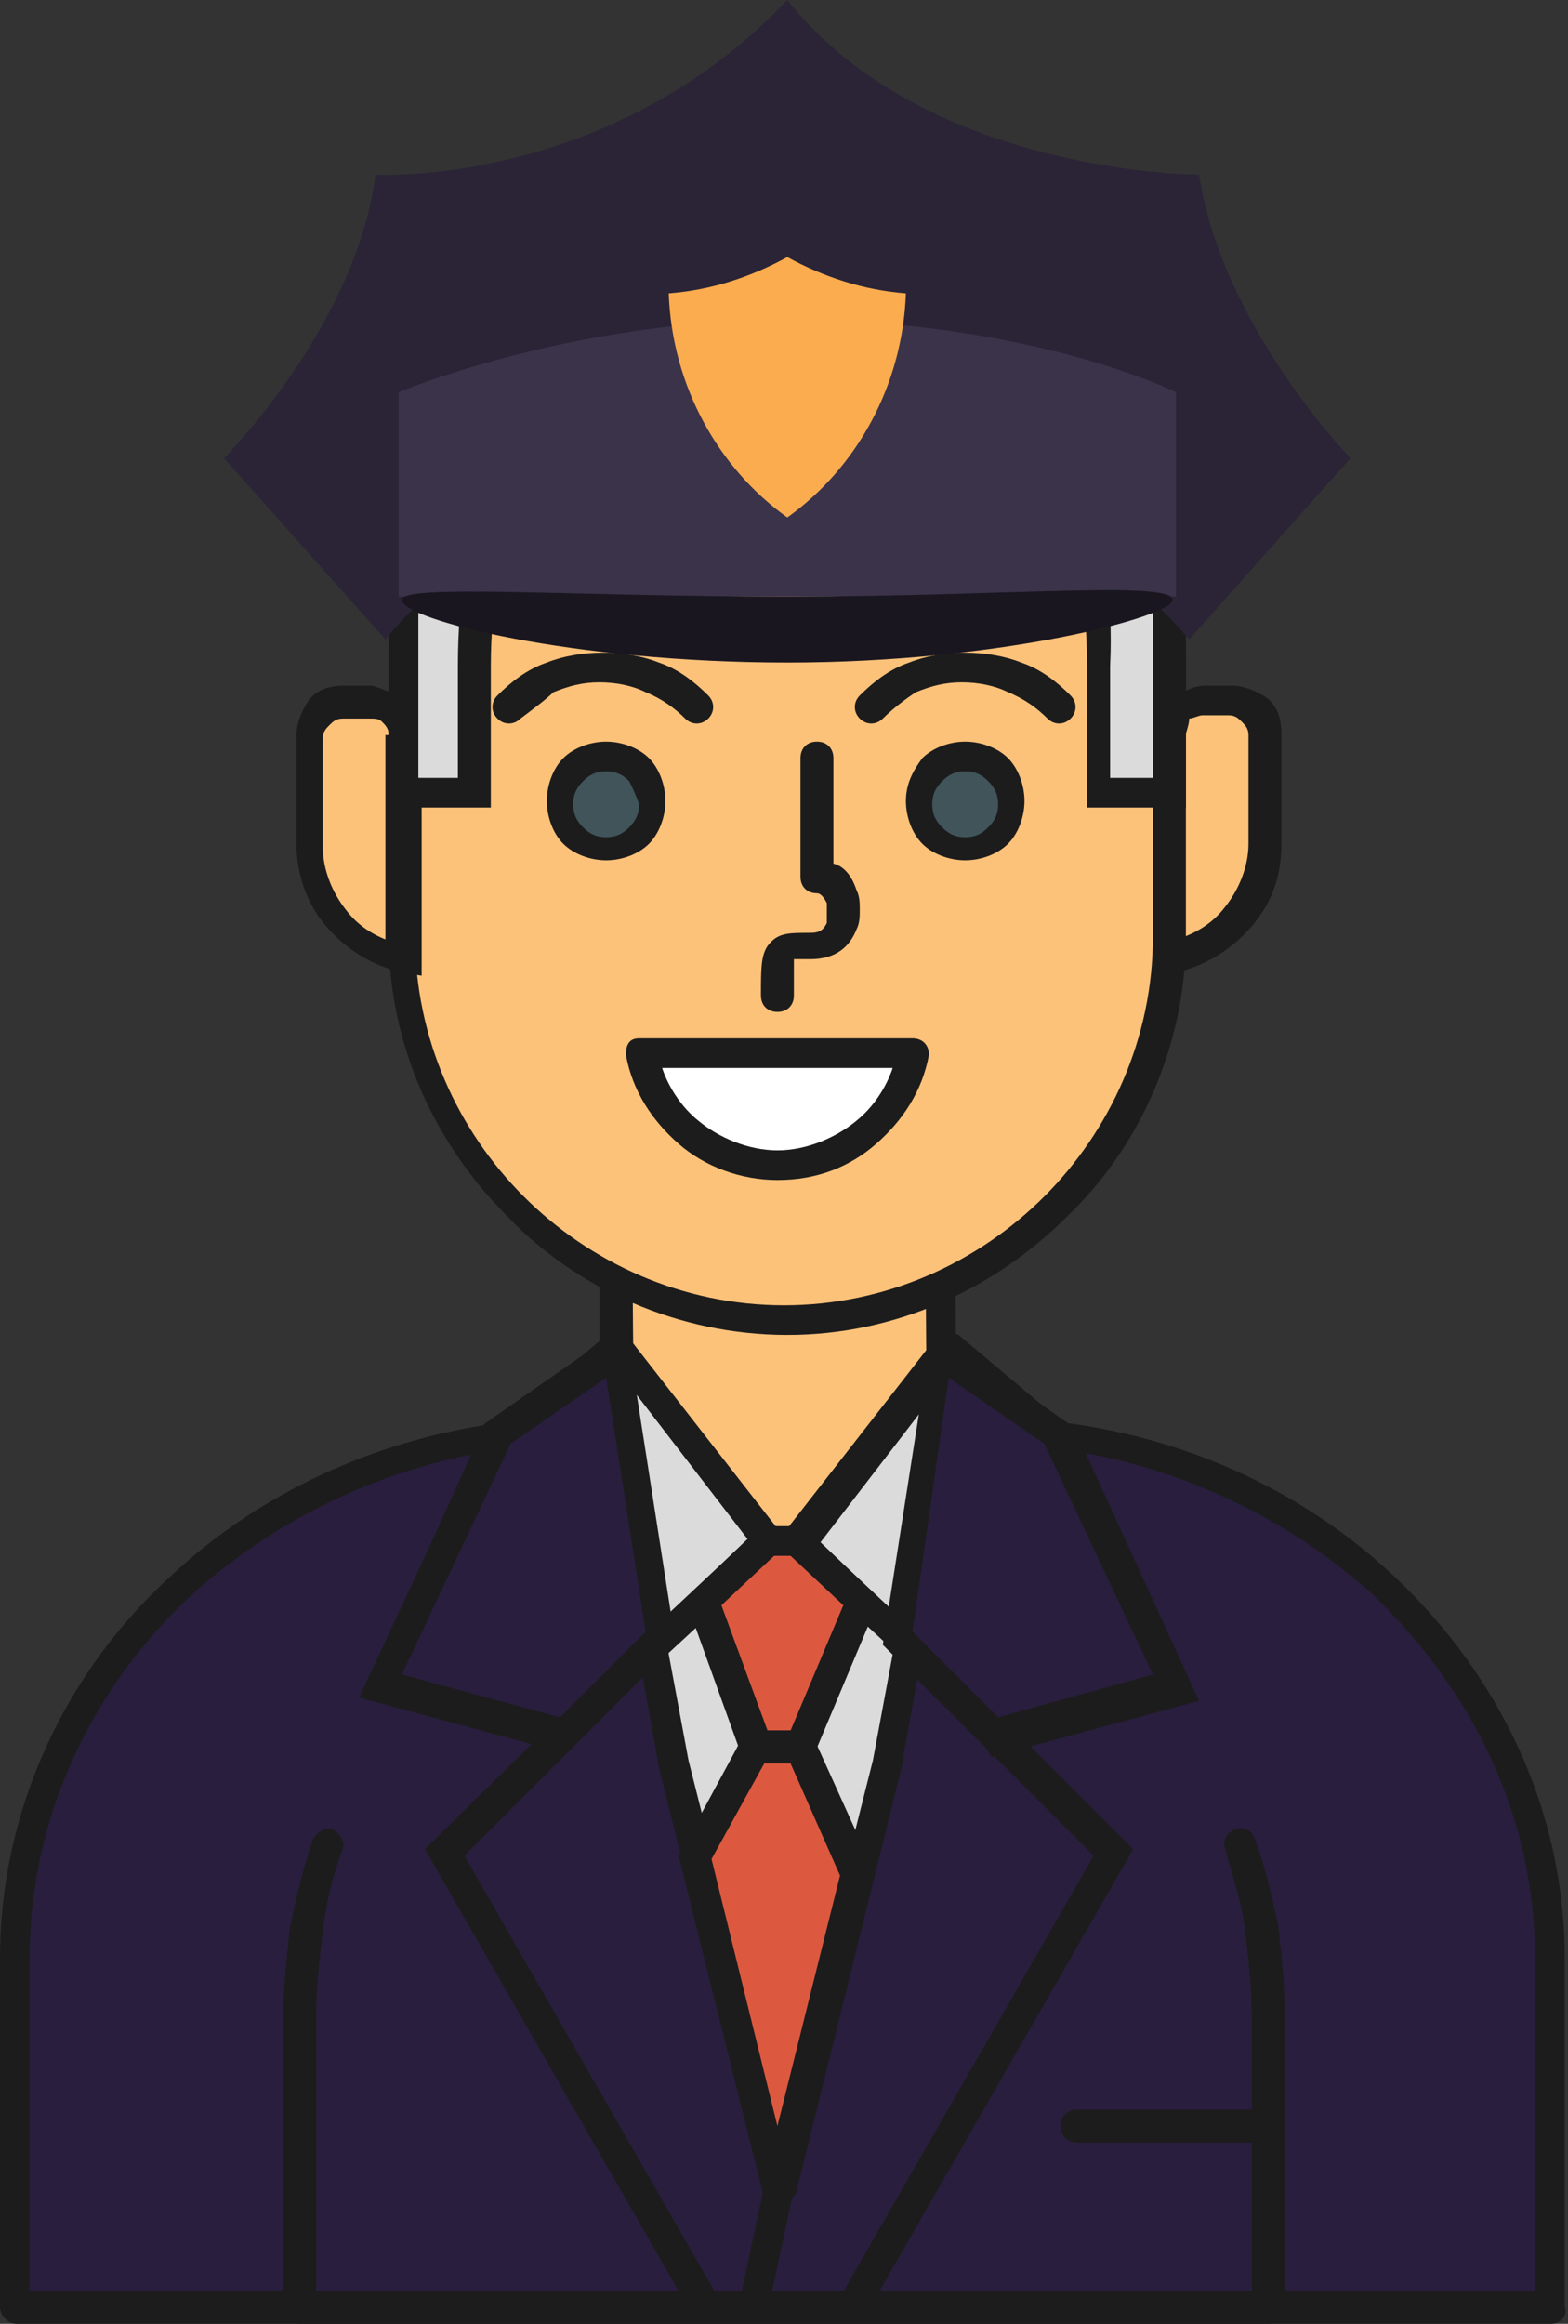 <?xml version="1.0" encoding="utf-8"?>
<!-- Generator: Adobe Illustrator 18.0.0, SVG Export Plug-In . SVG Version: 6.00 Build 0)  -->
<!DOCTYPE svg PUBLIC "-//W3C//DTD SVG 1.1//EN" "http://www.w3.org/Graphics/SVG/1.1/DTD/svg11.dtd">
<svg version="1.1" id="Layer_1" xmlns="http://www.w3.org/2000/svg" xmlns:xlink="http://www.w3.org/1999/xlink" x="0px" y="0px"
	 viewBox="0 0 47.6 70.5" enable-background="new 0 0 47.6 70.5" xml:space="preserve">
<rect x="0" y="0" width="47.6" height="70.5" fill="#333333" stroke="none"/>
<g>
	<g id="Avatar_10">
		<path fill-rule="evenodd" clip-rule="evenodd" fill="#291E3E" d="M0.5,70h46.6V59.4c0-8.8-7.8-16-17.3-16h-1.2v-1.8v-3.1h-9.8v4.9
			h-1c-9.5,0-17.3,7.2-17.3,16V70z"/>
		<path fill-rule="evenodd" clip-rule="evenodd" fill="#1C1C1C" d="M0.9,69.5h45.7V59.4c0-4.3-1.9-8.1-4.9-11
			c-3.1-2.8-7.3-4.6-11.9-4.6h-1.2c-0.3,0-0.5-0.2-0.5-0.5v-4.4h-8.9v4.4c0,0.3-0.2,0.5-0.5,0.5h-1c-4.6,0-8.8,1.8-11.9,4.6
			c-3,2.8-4.9,6.7-4.9,11V69.5L0.9,69.5z M47.1,70.5H0.5C0.2,70.5,0,70.2,0,70V59.4c0-4.5,2-8.7,5.2-11.6c3.2-3,7.7-4.8,12.5-4.8
			h0.5v-4.4c0-0.3,0.2-0.5,0.5-0.5h9.8c0.3,0,0.5,0.2,0.5,0.5v4.4h0.8c4.9,0,9.3,1.8,12.5,4.8c3.2,3,5.2,7.1,5.2,11.6V70
			C47.6,70.2,47.4,70.5,47.1,70.5z"/>
		<path fill-rule="evenodd" clip-rule="evenodd" fill="#1C1C1C" d="M9.5,55.8c0.1-0.2,0.4-0.4,0.6-0.3c0.2,0.1,0.4,0.4,0.3,0.6
			c-0.3,0.8-0.5,1.6-0.6,2.5c-0.1,0.8-0.2,1.7-0.2,2.6v8.4H38v-8.4c0-0.9-0.1-1.7-0.2-2.6c-0.1-0.9-0.4-1.7-0.6-2.5
			c-0.1-0.2,0-0.5,0.3-0.6c0.2-0.1,0.5,0,0.6,0.3c0.3,0.8,0.5,1.7,0.7,2.6c0.1,0.9,0.2,1.8,0.2,2.7V70c0,0.3-0.2,0.5-0.5,0.5H9.1
			c-0.3,0-0.5-0.2-0.5-0.5v-8.8c0-0.9,0.1-1.8,0.2-2.7C9,57.5,9.2,56.7,9.5,55.8z"/>
		<path fill-rule="evenodd" clip-rule="evenodd" fill="#FDC27A" d="M28.6,37.2c0,2,0.1,12.3,0.1,12.3c-3.2,2.3-6.4,2.3-9.8,0
			c0-2.3-0.1-12.7-0.1-12.7C22.2,39.6,25.4,39.7,28.6,37.2z"/>
		<path fill-rule="evenodd" clip-rule="evenodd" fill="#1C1C1C" d="M29,37.2c0,2.4,0.1,12.3,0.1,12.3c0,0.2-0.1,0.3-0.2,0.4l0,0
			c-1.7,1.2-3.4,1.8-5.1,1.8c-1.7,0-3.5-0.6-5.3-1.8c-0.1-0.1-0.2-0.2-0.2-0.4c0-2.6-0.1-12.7-0.1-12.7c0-0.3,0.2-0.5,0.5-0.5
			c0.1,0,0.2,0,0.3,0.1c1.6,1.3,3.2,2,4.7,2.1c1.5,0.1,3-0.5,4.5-1.7c0.2-0.2,0.5-0.1,0.7,0.1C29,36.9,29,37,29,37.2L29,37.2
			L29,37.2z M28.2,49.2c0-1.4-0.1-8.4-0.1-11.2c-1.4,1-2.9,1.4-4.4,1.3c-1.5-0.1-3-0.6-4.5-1.7c0,2.6,0.1,9.5,0.1,11.5
			c1.5,1,3.1,1.5,4.5,1.5C25.4,50.7,26.8,50.2,28.2,49.2z"/>
		
			<rect x="12.1" y="56.2" transform="matrix(0.209 -0.978 0.978 0.209 -35.061 70.004)" fill-rule="evenodd" clip-rule="evenodd" fill="#1C1C1C" width="27.2" height="0.9"/>
		<polygon fill-rule="evenodd" clip-rule="evenodd" fill="#1C1C1C" points="27.6,49.3 34.4,56.1 26.3,70.2 25.5,69.7 33.2,56.3 
			26.9,50 		"/>
		
			<rect x="9.4" y="54.4" transform="matrix(-0.209 -0.978 0.978 -0.209 -28.035 87.059)" fill-rule="evenodd" clip-rule="evenodd" fill="#1C1C1C" width="23.5" height="0.9"/>
		<polygon fill-rule="evenodd" clip-rule="evenodd" fill="#1C1C1C" points="20.4,50 14.1,56.3 21.8,69.7 21,70.2 12.9,56.1 
			19.8,49.3 		"/>
		<path fill-rule="evenodd" clip-rule="evenodd" fill="#DCDBDB" d="M20.4,53.5l3.2,12.9l3.2-12.9l1.2-6.7c-2.9,1-5.8,1-8.9,0
			L20.4,53.5z"/>
		<path fill-rule="evenodd" clip-rule="evenodd" fill="#1C1C1C" d="M20.9,53.4l2.8,11.1l2.8-11.1l1.1-5.9C26.3,47.8,25,48,23.7,48
			c-1.3,0-2.6-0.2-3.9-0.5L20.9,53.4L20.9,53.4z M23.2,66.5L20,53.6l-1.2-6.7c0-0.1,0-0.2,0-0.3c0.1-0.2,0.3-0.4,0.6-0.3
			c1.5,0.5,3,0.7,4.4,0.7c1.4,0,2.8-0.2,4.2-0.7c0.1,0,0.2,0,0.2,0c0.3,0,0.4,0.3,0.4,0.5l-1.2,6.6c0,0,0,0,0,0.1l-3.2,12.9
			c0,0.2-0.2,0.3-0.3,0.4C23.5,66.9,23.3,66.7,23.2,66.5z"/>
		<path fill-rule="evenodd" clip-rule="evenodd" fill="#FDC27A" d="M23.9,8.2L23.9,8.2c6.4,0,11.6,5.2,11.6,11.6v8.6
			c0,6.4-5.2,11.6-11.6,11.6h0c-6.4,0-11.6-5.2-11.6-11.6v-8.6C12.2,13.4,17.5,8.2,23.9,8.2z"/>
		<path fill-rule="evenodd" clip-rule="evenodd" fill="#1C1C1C" d="M23.9,7.7c3.3,0,6.4,1.4,8.5,3.6c2.2,2.2,3.6,5.2,3.6,8.5v8.6
			c0,3.3-1.4,6.4-3.6,8.5c-2.2,2.2-5.2,3.6-8.5,3.6c-3.3,0-6.4-1.4-8.5-3.6c-2.2-2.2-3.6-5.2-3.6-8.5v-8.6c0-3.3,1.4-6.4,3.6-8.5
			C17.5,9.1,20.5,7.7,23.9,7.7L23.9,7.7z M31.7,11.9c-2-2-4.8-3.3-7.9-3.3c-3.1,0-5.9,1.3-7.9,3.3c-2,2-3.3,4.8-3.3,7.9v8.6
			c0,3.1,1.3,5.9,3.3,7.9c2,2,4.8,3.3,7.9,3.3c3.1,0,5.9-1.3,7.9-3.3c2-2,3.3-4.8,3.3-7.9v-8.6C35,16.7,33.8,13.9,31.7,11.9z"/>
		<circle fill-rule="evenodd" clip-rule="evenodd" fill="#40545A" cx="18.4" cy="24.3" r="1.4"/>
		<path fill-rule="evenodd" clip-rule="evenodd" fill="#1C1C1C" d="M18.4,22.5c0.5,0,1,0.2,1.3,0.5v0c0.3,0.3,0.5,0.8,0.5,1.3
			c0,0.5-0.2,1-0.5,1.3v0c-0.3,0.3-0.8,0.5-1.3,0.5c-0.5,0-1-0.2-1.3-0.5c-0.3-0.3-0.5-0.8-0.5-1.3c0-0.5,0.2-1,0.5-1.3h0
			C17.4,22.7,17.9,22.5,18.4,22.5L18.4,22.5z M19.1,23.7L19.1,23.7c-0.2-0.2-0.4-0.3-0.7-0.3c-0.3,0-0.5,0.1-0.7,0.3l0,0
			c-0.2,0.2-0.3,0.4-0.3,0.7c0,0.3,0.1,0.5,0.3,0.7c0.2,0.2,0.4,0.3,0.7,0.3c0.3,0,0.5-0.1,0.7-0.3l0,0c0.2-0.2,0.3-0.4,0.3-0.7
			C19.3,24.1,19.2,23.9,19.1,23.7z"/>
		<circle fill-rule="evenodd" clip-rule="evenodd" fill="#40545A" cx="29.3" cy="24.3" r="1.4"/>
		<path fill-rule="evenodd" clip-rule="evenodd" fill="#1C1C1C" d="M29.3,23.4c-0.3,0-0.5,0.1-0.7,0.3l0,0c-0.2,0.2-0.3,0.4-0.3,0.7
			c0,0.3,0.1,0.5,0.3,0.7c0.2,0.2,0.4,0.3,0.7,0.3c0.3,0,0.5-0.1,0.7-0.3l0,0c0.2-0.2,0.3-0.4,0.3-0.7c0-0.3-0.1-0.5-0.3-0.7l0,0
			C29.8,23.5,29.6,23.4,29.3,23.4L29.3,23.4z M28,23c0.3-0.3,0.8-0.5,1.3-0.5c0.5,0,1,0.2,1.3,0.5v0c0.3,0.3,0.5,0.8,0.5,1.3
			c0,0.5-0.2,1-0.5,1.3v0c-0.3,0.3-0.8,0.5-1.3,0.5c-0.5,0-1-0.2-1.3-0.5c-0.3-0.3-0.5-0.8-0.5-1.3C27.5,23.8,27.7,23.4,28,23L28,23
			z"/>
		<path fill-rule="evenodd" clip-rule="evenodd" fill="#1C1C1C" d="M24.1,30.2c0,0.3-0.2,0.5-0.5,0.5s-0.5-0.2-0.5-0.5
			c0-0.8,0-1.2,0.2-1.5c0.3-0.4,0.6-0.4,1.3-0.4c0.3,0,0.4-0.1,0.5-0.3c0-0.1,0-0.2,0-0.3c0-0.1,0-0.2,0-0.3
			c-0.1-0.2-0.2-0.3-0.3-0.3c-0.3,0-0.5-0.2-0.5-0.5v-3.6c0-0.3,0.2-0.5,0.5-0.5c0.3,0,0.5,0.2,0.5,0.5v3.2c0.4,0.1,0.6,0.5,0.7,0.8
			v0c0.1,0.2,0.1,0.4,0.1,0.6c0,0.2,0,0.4-0.1,0.6c-0.2,0.5-0.6,0.9-1.4,0.9c-0.4,0-0.5,0-0.5,0C24.1,29.3,24.1,29.6,24.1,30.2z"/>
		<path fill-rule="evenodd" clip-rule="evenodd" fill="#FFFFFF" d="M27.7,31.9c-0.3,1.9-2.1,3.4-4.1,3.4l0,0c-2,0-3.7-1.5-4.1-3.4
			H27.7z"/>
		<path fill-rule="evenodd" clip-rule="evenodd" fill="#1C1C1C" d="M28.2,32c-0.2,1.1-0.8,2-1.6,2.7c-0.8,0.7-1.8,1.1-3,1.1
			c-1.1,0-2.2-0.4-3-1.1c-0.8-0.7-1.4-1.6-1.6-2.7c0-0.3,0.1-0.5,0.4-0.5c0,0,0.1,0,0.1,0l8.2,0c0.3,0,0.5,0.2,0.5,0.5
			C28.2,31.9,28.2,32,28.2,32L28.2,32z M26,34c0.5-0.4,0.9-1,1.1-1.6h-7c0.2,0.6,0.6,1.2,1.1,1.6c0.6,0.5,1.5,0.9,2.4,0.9
			C24.5,34.9,25.4,34.5,26,34z"/>
		<path fill-rule="evenodd" clip-rule="evenodd" fill="#FDC27A" d="M12.2,22.2L12.2,22.2c-0.1-0.5-0.5-0.9-1-0.9h-0.8
			c-0.6,0-1,0.5-1,1v3.3l0,0c0,1.7,1.2,3.1,2.9,3.4v-3.4v-3.3V22.2z"/>
		<path fill-rule="evenodd" clip-rule="evenodd" fill="#1C1C1C" d="M11.8,22.3L11.8,22.3c0-0.2-0.1-0.3-0.2-0.4
			c-0.1-0.1-0.2-0.1-0.4-0.1h-0.8c-0.2,0-0.3,0.1-0.4,0.2c-0.1,0.1-0.2,0.2-0.2,0.4v3.3c0,0.7,0.3,1.4,0.7,1.9
			c0.3,0.4,0.7,0.7,1.2,0.9V22.3L11.8,22.3z M12.2,21.2c0.1,0.1,0.3,0.3,0.4,0.5l0.2,0v7.9l-0.6-0.1c-0.9-0.2-1.7-0.7-2.3-1.4
			c-0.6-0.7-0.9-1.6-0.9-2.5v-3.3c0-0.4,0.2-0.8,0.4-1.1c0.3-0.3,0.6-0.4,1.1-0.4h0.8C11.6,20.9,11.9,21,12.2,21.2z"/>
		<path fill-rule="evenodd" clip-rule="evenodd" fill="#FDC27A" d="M35.5,22.2L35.5,22.2c0.1-0.5,0.5-0.9,1-0.9h0.8c0.6,0,1,0.5,1,1
			v3.3l0,0c0,1.7-1.2,3.1-2.9,3.4v-3.4v-3.3V22.2z"/>
		<path fill-rule="evenodd" clip-rule="evenodd" fill="#1C1C1C" d="M36,22.3L36,22.3l0,6.1c0.5-0.2,0.9-0.5,1.2-0.9
			c0.4-0.5,0.7-1.2,0.7-1.9v-3.3c0-0.2-0.1-0.3-0.2-0.4c-0.1-0.1-0.2-0.2-0.4-0.2h-0.8c-0.1,0-0.3,0.1-0.4,0.1
			C36.1,22,36,22.2,36,22.3L36,22.3z M35.2,21.7c0.1-0.2,0.2-0.3,0.4-0.5c0.3-0.2,0.6-0.4,1-0.4h0.8c0.4,0,0.8,0.2,1.1,0.4
			c0.3,0.3,0.4,0.6,0.4,1.1v3.3c0,1-0.3,1.8-0.9,2.5c-0.6,0.7-1.4,1.2-2.3,1.4L35,29.6v-7.9L35.2,21.7z"/>
		<path fill-rule="evenodd" clip-rule="evenodd" fill="#1C1C1C" d="M15.8,21.8c-0.2,0.2-0.5,0.2-0.7,0c-0.2-0.2-0.2-0.5,0-0.7
			c0.4-0.4,0.9-0.8,1.5-1l0,0c0.5-0.2,1.1-0.3,1.7-0.3c0.6,0,1.2,0.1,1.7,0.3l0,0c0.6,0.2,1.1,0.6,1.5,1c0.2,0.2,0.2,0.5,0,0.7
			c-0.2,0.2-0.5,0.2-0.7,0c-0.3-0.3-0.7-0.6-1.2-0.8c-0.4-0.2-0.9-0.3-1.4-0.3c-0.5,0-0.9,0.1-1.4,0.3l0,0
			C16.6,21.2,16.2,21.5,15.8,21.8L15.8,21.8z M26.8,21.8c-0.2,0.2-0.5,0.2-0.7,0c-0.2-0.2-0.2-0.5,0-0.7c0.4-0.4,0.9-0.8,1.5-1l0,0
			c0.5-0.2,1.1-0.3,1.7-0.3c0.6,0,1.2,0.1,1.7,0.3l0,0c0.6,0.2,1.1,0.6,1.5,1c0.2,0.2,0.2,0.5,0,0.7c-0.2,0.2-0.5,0.2-0.7,0
			c-0.3-0.3-0.7-0.6-1.2-0.8c-0.4-0.2-0.9-0.3-1.4-0.3c-0.5,0-0.9,0.1-1.4,0.3l0,0C27.5,21.2,27.1,21.5,26.8,21.8z"/>
		<polygon fill-rule="evenodd" clip-rule="evenodd" fill="#DCDBDB" points="18.8,40.9 23.3,46.8 19.4,50.4 16.2,43 		"/>
		<path fill-rule="evenodd" clip-rule="evenodd" fill="#1C1C1C" d="M19.1,40.6l4.6,5.9c0.2,0.2,0.1,0.5-0.1,0.6l-3.9,3.6
			c-0.2,0.2-0.5,0.2-0.7,0c0,0-0.1-0.1-0.1-0.1l-3.2-7.4c-0.1-0.2,0-0.4,0.1-0.5l2.5-2.1C18.7,40.4,19,40.4,19.1,40.6L19.1,40.6
			L19.1,40.6z M22.7,46.7l-4-5.2l-1.9,1.6l2.8,6.5L22.7,46.7z"/>
		<polygon fill-rule="evenodd" clip-rule="evenodd" fill="#DCDBDB" points="28.8,40.9 24.2,46.8 28.1,50.4 31.3,43 		"/>
		<path fill-rule="evenodd" clip-rule="evenodd" fill="#1C1C1C" d="M28.9,41.6l-4,5.2l3.1,2.9l2.8-6.5L28.9,41.6L28.9,41.6z
			 M23.8,46.5l4.6-5.9c0.2-0.2,0.5-0.2,0.7-0.1l2.5,2.1c0.2,0.1,0.2,0.4,0.1,0.5l-3.2,7.4c0,0-0.1,0.1-0.1,0.1
			c-0.2,0.2-0.5,0.2-0.7,0l-3.9-3.6C23.7,47,23.7,46.7,23.8,46.5z"/>
		<polygon fill-rule="evenodd" clip-rule="evenodd" fill="#291E3E" points="27.2,49.7 30.2,52.6 35.7,51.2 32.2,43.5 28.6,41 		"/>
		<path fill-rule="evenodd" clip-rule="evenodd" fill="#1C1C1C" d="M27.7,49.5l2.6,2.6l4.7-1.3l-3.3-7l-2.9-2L27.7,49.5L27.7,49.5z
			 M29.9,53l-3.1-3.1c0.5-3.2,1-6.4,1.5-9.6l4.3,3l3.8,8.3l-6.3,1.7L29.9,53z"/>
		<polygon fill-rule="evenodd" clip-rule="evenodd" fill="#291E3E" points="20.1,49.7 17.1,52.6 11.6,51.2 15.1,43.5 18.7,41 		"/>
		<path fill-rule="evenodd" clip-rule="evenodd" fill="#1C1C1C" d="M20.4,50l-3.2,3.2l-6.3-1.7c1.3-2.8,2.6-5.5,3.8-8.3l4.3-3
			l1.5,9.6L20.4,50L20.4,50z M17,52.1l2.6-2.6l-1.2-7.7l-2.9,2l-3.3,7L17,52.1z"/>
		<polygon fill-rule="evenodd" clip-rule="evenodd" fill="#DC5940" points="26.2,48.6 24.2,46.8 23.3,46.8 21.4,48.6 22.9,53 
			24.3,53 		"/>
		<path fill-rule="evenodd" clip-rule="evenodd" fill="#1C1C1C" d="M25.6,48.7L24,47.2h-0.5l-1.6,1.5l1.4,3.8H24L25.6,48.7
			L25.6,48.7z M24.5,46.4l2.2,2.1l-2.1,5h-2l-1.8-5l2.3-2.2h1.2L24.5,46.4z"/>
		<polygon fill-rule="evenodd" clip-rule="evenodd" fill="#DC5940" points="24.3,53 22.9,53 21.1,56.3 23.7,66.4 26.1,56.8 		"/>
		<path fill-rule="evenodd" clip-rule="evenodd" fill="#1C1C1C" d="M24,53.5h-0.8l-1.6,2.9l2,8.1l1.9-7.6L24,53.5L24,53.5z
			 M22.9,52.5h1.7l1.9,4.2l-2.9,11.6c-1-4-2-8-3-12l2-3.7H22.9z"/>
		<path fill-rule="evenodd" clip-rule="evenodd" fill="#1C1C1C" d="M38.5,64c0.3,0,0.5,0.2,0.5,0.5c0,0.3-0.2,0.5-0.5,0.5h-5.8
			c-0.3,0-0.5-0.2-0.5-0.5c0-0.3,0.2-0.5,0.5-0.5H38.5z"/>
		<path fill-rule="evenodd" clip-rule="evenodd" fill="#DCDBDB" d="M23.9,7L23.9,7c6.4,0,11.6,1.6,11.6,8v9.1h-2.1v-3.8
			c0.1-6.4-3.3-9.3-9.5-6.2c-6.2-3.1-9.6-0.2-9.5,6.2v3.8h-2.2v-9.4C12.2,8.3,17.5,7,23.9,7z"/>
		<path fill-rule="evenodd" clip-rule="evenodd" fill="#1C1C1C" d="M23.9,6.6c3.3,0,6.3,0.4,8.4,1.6C34.6,9.5,36,11.6,36,15v9.5h-3
			v-4.3l0,0c0-1.9-0.3-3.5-0.8-4.6c-0.4-0.7-0.9-1.3-1.5-1.7c-0.6-0.4-1.3-0.6-2.2-0.6c-1.2,0-2.7,0.4-4.3,1.2l-0.2,0.1l-0.2-0.1
			c-1.7-0.8-3.1-1.2-4.3-1.2c-0.8,0-1.6,0.2-2.2,0.6c-0.6,0.4-1.1,1-1.5,1.7c-0.6,1.2-0.9,2.7-0.9,4.6l0,0v4.3h-3.1v-9.9
			c0-3.4,1.4-5.4,3.7-6.6C17.6,6.9,20.6,6.6,23.9,6.6L23.9,6.6z M23.9,7.5c-3.1,0-6,0.3-8,1.4c-2,1-3.2,2.8-3.2,5.8v8.9h1.2v-3.4h0
			c0-2.1,0.3-3.8,0.9-5.1c0.4-0.9,1.1-1.6,1.8-2.1c0.8-0.5,1.6-0.7,2.7-0.8c1.3,0,2.8,0.4,4.5,1.2c1.7-0.8,3.2-1.2,4.5-1.2
			c1,0,1.9,0.3,2.7,0.8c0.8,0.5,1.4,1.2,1.8,2.1c0.7,1.3,1,3,0.9,5.1h0v3.4H35V15c0-3-1.2-4.9-3.2-6C29.8,7.9,27,7.5,23.9,7.5z"/>
		<path fill-rule="evenodd" clip-rule="evenodd" fill="#1C1C1C" d="M12,12.9c1.3-1.6,3-2.3,5.1-2.1c1.9,0.2,4.2,1.1,6.8,2.8
			c0.2-0.1,0.4-0.3,0.6-0.4c2.3-1.7,4.4-2.6,6.3-2.6c1.9-0.1,3.5,0.7,4.8,2.4c0.1,0.1,0.1,0.2,0.2,0.3L35,13.7
			c-0.1-0.1-0.1-0.2-0.2-0.3c-1.1-1.4-2.4-2.1-4-2c-1.6,0-3.5,0.9-5.7,2.4c-0.3,0.2-0.5,0.4-0.8,0.6L24,14.6l-0.3-0.2
			c-2.6-1.7-4.8-2.7-6.7-2.8c-1.8-0.1-3.2,0.5-4.3,1.8L12,12.9z"/>
	</g>
	<path fill="#2A2436" d="M23.9,14.2c5,0,9.5,2,12.2,5.2l4.9-5.5c0,0-3.9-4-4.6-8.6c0,0-8.3,0-12.5-5.3c-5.4,5.7-12.5,5.3-12.5,5.3
		c-0.6,4.6-4.6,8.6-4.6,8.6l4.9,5.5C14.4,16.1,18.9,14.2,23.9,14.2z"/>
	<path fill="#3A334A" d="M35.7,18.1H12.1v-6.2c0,0,5.2-2.2,11.8-2.2c7.4,0,11.8,2.2,11.8,2.2V18.1z"/>
	<g>
		<path fill="#FBAC4E" d="M23.9,7.8c-1.1,0.6-2.3,1-3.6,1.1c0.1,2.8,1.5,5.3,3.6,6.8c2.1-1.5,3.5-4,3.6-6.8
			C26.2,8.8,25,8.4,23.9,7.8z"/>
	</g>
	<path fill="#19161F" d="M35.6,18.2c0,0.5-5.2,1.9-11.7,1.9s-11.7-1.3-11.7-1.9c0-0.5,5.2-0.1,11.7-0.1S35.6,17.6,35.6,18.2z"/>
</g>
</svg>
